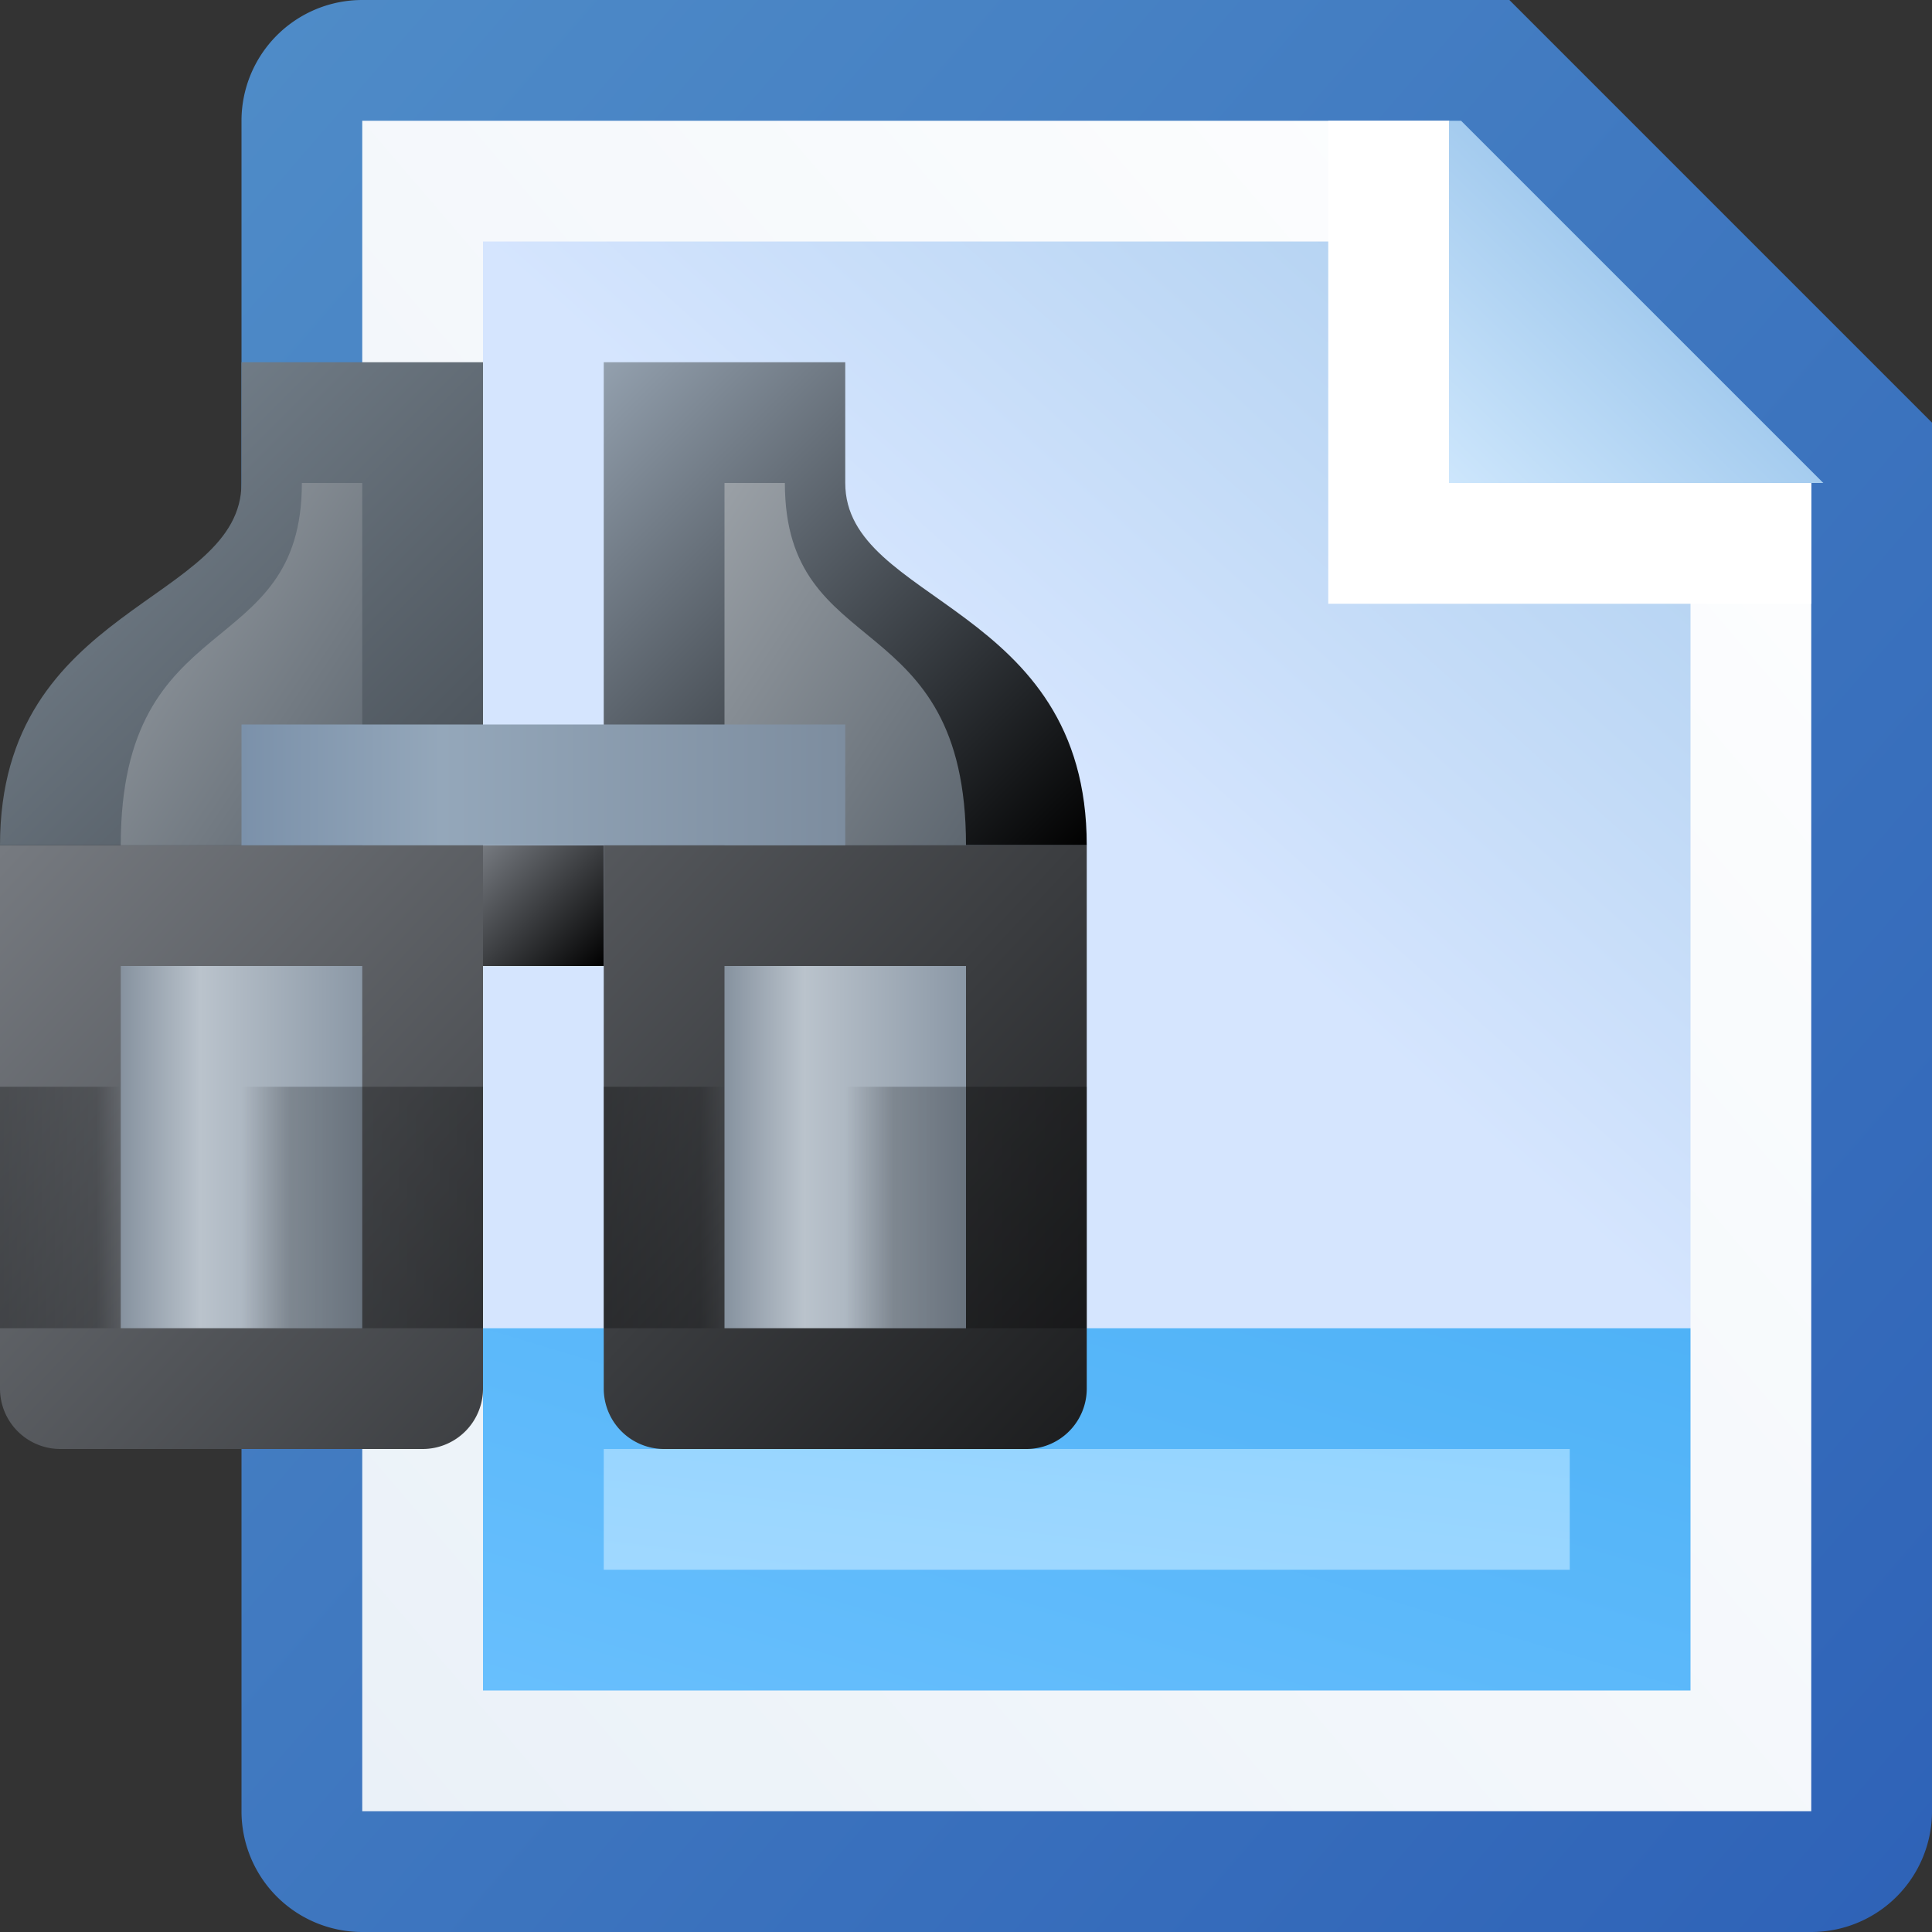 <svg height="16" width="16" xmlns="http://www.w3.org/2000/svg" xmlns:xlink="http://www.w3.org/1999/xlink"><rect width="100%" height="100%" fill="#333333" stroke="none"/><linearGradient id="a" x1="100%" x2="0%" y1="0%" y2="100%"><stop offset="0" stop-color="#a0bedc"/><stop offset=".1" stop-color="#b3d2f1"/><stop offset=".5" stop-color="#d5e5fe"/></linearGradient><linearGradient id="b" x1="0%" x2="100%" y1="100%" y2="0%"><stop offset="0" stop-color="#cde6fc"/><stop offset="1" stop-color="#7db2e2"/></linearGradient><linearGradient id="c" x1="0%" x2="100%" y1="0%" y2="100%"><stop offset="0" stop-color="#4f8cc8"/><stop offset="1" stop-color="#2e62b7"/></linearGradient><linearGradient id="d" x1="0%" x2="100%" y1="100%" y2="0%"><stop offset="0" stop-color="#68bffd"/><stop offset="1" stop-color="#4fb2f7"/></linearGradient><linearGradient id="e" x1="0%" x2="100%" y1="100%" y2="0%"><stop offset="0" stop-color="#a0d8ff"/><stop offset="1" stop-color="#93d4ff"/></linearGradient><linearGradient id="f" x1="100%" x2="0%" y1="0%" y2="100%"><stop offset="0" stop-color="#fff"/><stop offset="1" stop-color="#eaf1f8"/></linearGradient><linearGradient id="g" x1="0%" x2="100%" y1="0%" y2="100%"><stop offset="0" stop-color="#767a80"/><stop offset="1"/></linearGradient><linearGradient id="h" x1="0%" x2="100%" y1="0%" y2="0%"><stop offset="0" stop-color="#86929f"/><stop offset=".33" stop-color="#bac3cc"/><stop offset="1" stop-color="#8b98a6"/></linearGradient><linearGradient id="i" x1="0%" x2="100%" y1="0%" y2="0%"><stop offset="0" stop-opacity="0"/><stop offset=".2" stop-opacity=".7"/><stop offset="1"/></linearGradient><linearGradient id="j" x1="0%" x2="100%" y1="0%" y2="0%"><stop offset="0"/><stop offset=".8" stop-opacity=".7"/><stop offset="1" stop-opacity="0"/></linearGradient><linearGradient id="k" x1="0%" x2="100%" y1="0%" y2="0%"><stop offset="0" stop-color="#7b91aa"/><stop offset=".33" stop-color="#94a7ba"/><stop offset="1" stop-color="#7d8d9f"/></linearGradient><linearGradient id="l" x1="0%" x2="100%" y1="0%" y2="100%"><stop offset="0" stop-color="#7d8a96"/><stop offset="1" stop-color="#484f56"/></linearGradient><linearGradient id="m" x1="0%" x2="100%" y1="0%" y2="100%"><stop offset="0" stop-color="#93a0ae"/><stop offset="1" stop-color="#010101"/></linearGradient><linearGradient id="n" x1="0%" x2="100%" y1="0%" y2="100%"><stop offset="0" stop-color="#9aa0a6"/><stop offset="1" stop-color="#5e6770"/></linearGradient><g transform="translate(9 8)"><path d="m0-8h-6a1 1 0 0 0 -1 1v14a1 1 0 0 0 1 1h12a1 1 0 0 0 1-1v-11.5l-3.5-3.5h-4.5z" fill="url(#c)"/><path d="m0-7h-6v14h12v-11l-3-3z" fill="url(#f)"/><path d="m0-6h-5v9h10v-7l-2-2h-2z" fill="url(#a)"/><path d="m2-7h1l3 3v1h-4z" fill="#fff"/><path d="m3-7h.1l3 3h-3.1z" fill="url(#b)"/><path d="m-5 3h10v3h-10z" fill="url(#d)"/><path d="m-4 4h8v1h-8z" fill="url(#e)"/></g><g transform="translate(5 7)"><path d="m0 0h4v4.5a.5.5 0 0 1 -.5.5h-3a.5.5 0 0 1 -.5-.5zm-1 0h-4v4.5a.5.5 0 0 0 .5.5h3a.5.5 0 0 0 .5-.5z" fill="url(#g)"/><path d="m-1 0h1v1h-1z" fill="url(#g)"/><path d="m1 1h2v3h-2z" fill="url(#h)"/><path d="m-4 1h2v3h-2z" fill="url(#h)"/><path d="m-5 2h1v2h-1z" fill="url(#j)" opacity=".3"/><path d="m0 2h1v2h-1z" fill="url(#j)" opacity=".3"/><path d="m-3 2h2v2h-2z" fill="url(#i)" opacity=".3"/><path d="m2 2h2v2h-2z" fill="url(#i)" opacity=".3"/><path d="m0 0v-4h2v1c0 1 2 1 2 3" fill="url(#m)"/><path d="m1 0v-3h.5c0 1.5 1.5 1 1.5 3" fill="url(#n)"/><path d="m-1 0v-4h-2v1c0 1-2 1-2 3" fill="url(#l)"/><path d="m-2 0v-3h-.5c0 1.5-1.5 1-1.5 3" fill="url(#n)"/><path d="m-3-1h5v1h-5z" fill="url(#k)"/><path d="m-3-1h5v1h-5z" fill="none"/></g></svg>